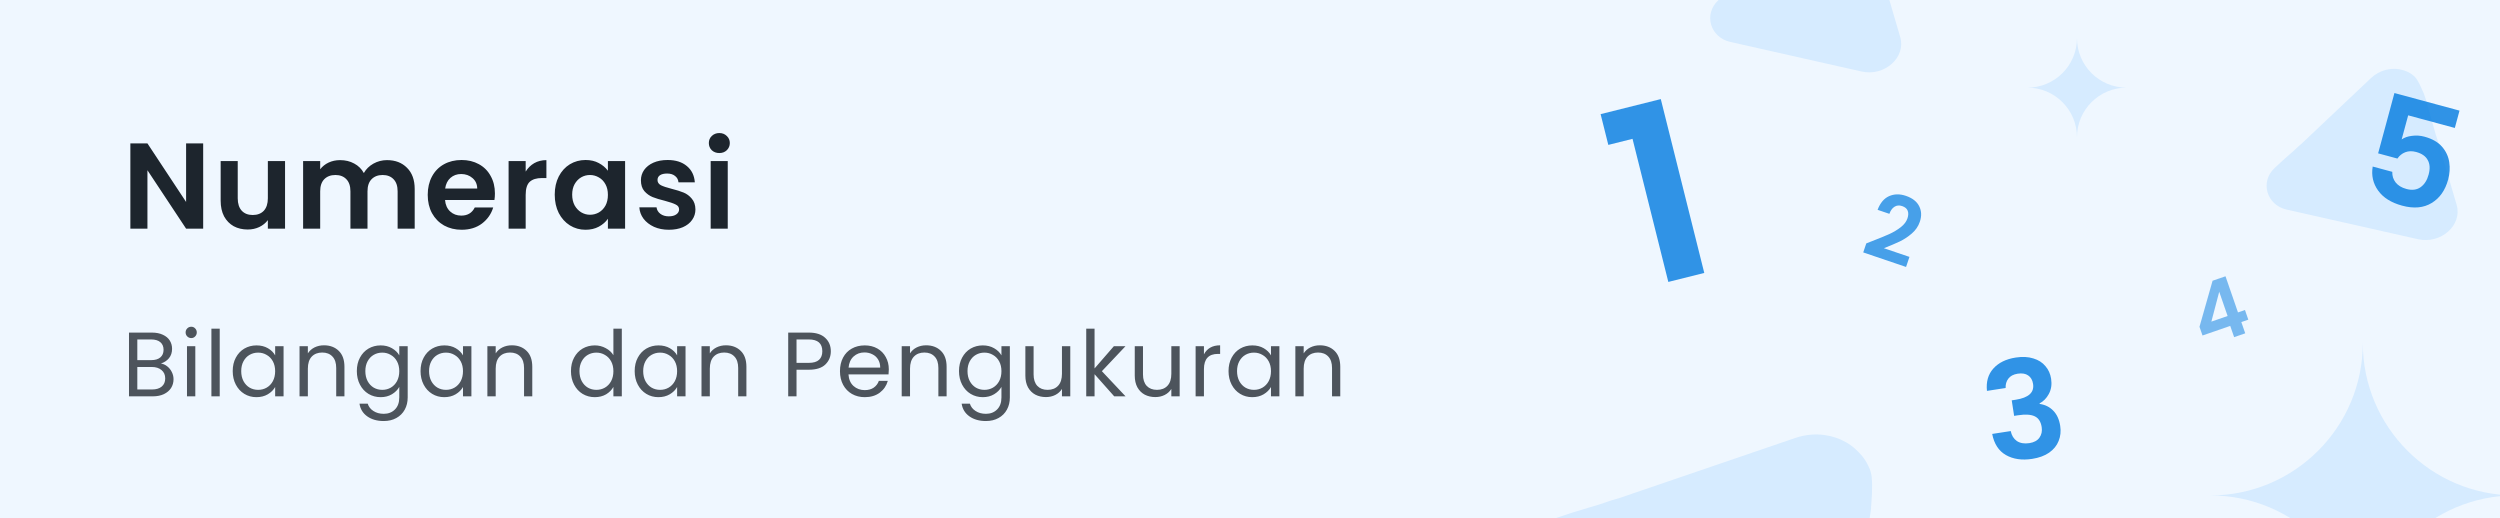 <svg width="328" height="68" viewBox="0 0 328 68" fill="none" xmlns="http://www.w3.org/2000/svg">
<rect width="328" height="68" fill="#EFF7FF"/>
<path d="M26.656 30H24.416L19.344 22.336V30H17.104V18.816H19.344L24.416 26.496V18.816H26.656V30ZM37.398 21.136V30H35.142V28.88C34.854 29.264 34.475 29.568 34.006 29.792C33.547 30.005 33.046 30.112 32.502 30.112C31.808 30.112 31.195 29.968 30.662 29.68C30.128 29.381 29.707 28.949 29.398 28.384C29.099 27.808 28.95 27.125 28.95 26.336V21.136H31.19V26.016C31.19 26.72 31.366 27.264 31.718 27.648C32.07 28.021 32.55 28.208 33.158 28.208C33.776 28.208 34.262 28.021 34.614 27.648C34.966 27.264 35.142 26.72 35.142 26.016V21.136H37.398ZM50.776 21.008C51.864 21.008 52.738 21.344 53.4 22.016C54.072 22.677 54.408 23.605 54.408 24.8V30H52.168V25.104C52.168 24.411 51.992 23.883 51.64 23.52C51.288 23.147 50.808 22.96 50.2 22.96C49.592 22.96 49.106 23.147 48.744 23.52C48.392 23.883 48.216 24.411 48.216 25.104V30H45.976V25.104C45.976 24.411 45.8 23.883 45.448 23.52C45.096 23.147 44.616 22.96 44.008 22.96C43.389 22.96 42.898 23.147 42.536 23.52C42.184 23.883 42.008 24.411 42.008 25.104V30H39.768V21.136H42.008V22.208C42.296 21.835 42.664 21.541 43.112 21.328C43.57 21.115 44.072 21.008 44.616 21.008C45.309 21.008 45.928 21.157 46.472 21.456C47.016 21.744 47.437 22.16 47.736 22.704C48.024 22.192 48.44 21.781 48.984 21.472C49.538 21.163 50.136 21.008 50.776 21.008ZM64.933 25.376C64.933 25.696 64.912 25.984 64.869 26.24H58.389C58.443 26.88 58.667 27.381 59.061 27.744C59.456 28.107 59.941 28.288 60.517 28.288C61.349 28.288 61.941 27.931 62.293 27.216H64.709C64.453 28.069 63.963 28.773 63.237 29.328C62.512 29.872 61.621 30.144 60.565 30.144C59.712 30.144 58.944 29.957 58.261 29.584C57.589 29.2 57.061 28.661 56.677 27.968C56.304 27.275 56.117 26.475 56.117 25.568C56.117 24.651 56.304 23.845 56.677 23.152C57.051 22.459 57.573 21.925 58.245 21.552C58.917 21.179 59.691 20.992 60.565 20.992C61.408 20.992 62.16 21.173 62.821 21.536C63.493 21.899 64.011 22.416 64.373 23.088C64.747 23.749 64.933 24.512 64.933 25.376ZM62.613 24.736C62.603 24.16 62.395 23.701 61.989 23.36C61.584 23.008 61.088 22.832 60.501 22.832C59.947 22.832 59.477 23.003 59.093 23.344C58.72 23.675 58.491 24.139 58.405 24.736H62.613ZM68.968 22.512C69.256 22.043 69.63 21.675 70.088 21.408C70.558 21.141 71.091 21.008 71.688 21.008V23.36H71.096C70.392 23.36 69.859 23.525 69.496 23.856C69.144 24.187 68.968 24.763 68.968 25.584V30H66.728V21.136H68.968V22.512ZM72.781 25.536C72.781 24.64 72.957 23.845 73.309 23.152C73.672 22.459 74.157 21.925 74.765 21.552C75.384 21.179 76.072 20.992 76.829 20.992C77.49 20.992 78.067 21.125 78.557 21.392C79.058 21.659 79.459 21.995 79.757 22.4V21.136H82.013V30H79.757V28.704C79.469 29.12 79.069 29.467 78.557 29.744C78.056 30.011 77.475 30.144 76.813 30.144C76.067 30.144 75.384 29.952 74.765 29.568C74.157 29.184 73.672 28.645 73.309 27.952C72.957 27.248 72.781 26.443 72.781 25.536ZM79.757 25.568C79.757 25.024 79.65 24.56 79.437 24.176C79.224 23.781 78.936 23.483 78.573 23.28C78.21 23.067 77.821 22.96 77.405 22.96C76.989 22.96 76.605 23.061 76.253 23.264C75.901 23.467 75.613 23.765 75.389 24.16C75.176 24.544 75.069 25.003 75.069 25.536C75.069 26.069 75.176 26.539 75.389 26.944C75.613 27.339 75.901 27.643 76.253 27.856C76.616 28.069 77 28.176 77.405 28.176C77.821 28.176 78.21 28.075 78.573 27.872C78.936 27.659 79.224 27.36 79.437 26.976C79.65 26.581 79.757 26.112 79.757 25.568ZM87.753 30.144C87.028 30.144 86.377 30.016 85.801 29.76C85.225 29.493 84.766 29.136 84.425 28.688C84.094 28.24 83.913 27.744 83.881 27.2H86.137C86.18 27.541 86.345 27.824 86.633 28.048C86.931 28.272 87.299 28.384 87.737 28.384C88.163 28.384 88.494 28.299 88.729 28.128C88.974 27.957 89.097 27.739 89.097 27.472C89.097 27.184 88.948 26.971 88.649 26.832C88.361 26.683 87.897 26.523 87.257 26.352C86.596 26.192 86.052 26.027 85.625 25.856C85.209 25.685 84.846 25.424 84.537 25.072C84.238 24.72 84.089 24.245 84.089 23.648C84.089 23.157 84.228 22.709 84.505 22.304C84.793 21.899 85.198 21.579 85.721 21.344C86.254 21.109 86.878 20.992 87.593 20.992C88.649 20.992 89.492 21.259 90.121 21.792C90.75 22.315 91.097 23.024 91.161 23.92H89.017C88.985 23.568 88.835 23.291 88.569 23.088C88.313 22.875 87.966 22.768 87.529 22.768C87.124 22.768 86.809 22.843 86.585 22.992C86.371 23.141 86.265 23.349 86.265 23.616C86.265 23.915 86.414 24.144 86.713 24.304C87.011 24.453 87.475 24.608 88.105 24.768C88.745 24.928 89.273 25.093 89.689 25.264C90.105 25.435 90.462 25.701 90.761 26.064C91.07 26.416 91.23 26.885 91.241 27.472C91.241 27.984 91.097 28.443 90.809 28.848C90.531 29.253 90.126 29.573 89.593 29.808C89.07 30.032 88.457 30.144 87.753 30.144ZM94.376 20.08C93.981 20.08 93.65 19.957 93.384 19.712C93.128 19.456 93 19.141 93 18.768C93 18.395 93.128 18.085 93.384 17.84C93.65 17.584 93.981 17.456 94.376 17.456C94.77 17.456 95.096 17.584 95.352 17.84C95.618 18.085 95.752 18.395 95.752 18.768C95.752 19.141 95.618 19.456 95.352 19.712C95.096 19.957 94.77 20.08 94.376 20.08ZM95.48 21.136V30H93.24V21.136H95.48Z" fill="#1D252D"/>
<path d="M21.112 47.692C21.416 47.74 21.692 47.864 21.94 48.064C22.196 48.264 22.396 48.512 22.54 48.808C22.692 49.104 22.768 49.42 22.768 49.756C22.768 50.18 22.66 50.564 22.444 50.908C22.228 51.244 21.912 51.512 21.496 51.712C21.088 51.904 20.604 52 20.044 52H16.924V43.636H19.924C20.492 43.636 20.976 43.732 21.376 43.924C21.776 44.108 22.076 44.36 22.276 44.68C22.476 45 22.576 45.36 22.576 45.76C22.576 46.256 22.44 46.668 22.168 46.996C21.904 47.316 21.552 47.548 21.112 47.692ZM18.016 47.248H19.852C20.364 47.248 20.76 47.128 21.04 46.888C21.32 46.648 21.46 46.316 21.46 45.892C21.46 45.468 21.32 45.136 21.04 44.896C20.76 44.656 20.356 44.536 19.828 44.536H18.016V47.248ZM19.948 51.1C20.492 51.1 20.916 50.972 21.22 50.716C21.524 50.46 21.676 50.104 21.676 49.648C21.676 49.184 21.516 48.82 21.196 48.556C20.876 48.284 20.448 48.148 19.912 48.148H18.016V51.1H19.948ZM25.097 44.356C24.889 44.356 24.713 44.284 24.569 44.14C24.425 43.996 24.353 43.82 24.353 43.612C24.353 43.404 24.425 43.228 24.569 43.084C24.713 42.94 24.889 42.868 25.097 42.868C25.297 42.868 25.465 42.94 25.601 43.084C25.745 43.228 25.817 43.404 25.817 43.612C25.817 43.82 25.745 43.996 25.601 44.14C25.465 44.284 25.297 44.356 25.097 44.356ZM25.625 45.424V52H24.533V45.424H25.625ZM28.828 43.12V52H27.736V43.12H28.828ZM30.532 48.688C30.532 48.016 30.668 47.428 30.94 46.924C31.212 46.412 31.584 46.016 32.056 45.736C32.536 45.456 33.068 45.316 33.652 45.316C34.228 45.316 34.728 45.44 35.152 45.688C35.576 45.936 35.892 46.248 36.1 46.624V45.424H37.204V52H36.1V50.776C35.884 51.16 35.56 51.48 35.128 51.736C34.704 51.984 34.208 52.108 33.64 52.108C33.056 52.108 32.528 51.964 32.056 51.676C31.584 51.388 31.212 50.984 30.94 50.464C30.668 49.944 30.532 49.352 30.532 48.688ZM36.1 48.7C36.1 48.204 36 47.772 35.8 47.404C35.6 47.036 35.328 46.756 34.984 46.564C34.648 46.364 34.276 46.264 33.868 46.264C33.46 46.264 33.088 46.36 32.752 46.552C32.416 46.744 32.148 47.024 31.948 47.392C31.748 47.76 31.648 48.192 31.648 48.688C31.648 49.192 31.748 49.632 31.948 50.008C32.148 50.376 32.416 50.66 32.752 50.86C33.088 51.052 33.46 51.148 33.868 51.148C34.276 51.148 34.648 51.052 34.984 50.86C35.328 50.66 35.6 50.376 35.8 50.008C36 49.632 36.1 49.196 36.1 48.7ZM42.503 45.304C43.303 45.304 43.951 45.548 44.447 46.036C44.943 46.516 45.191 47.212 45.191 48.124V52H44.111V48.28C44.111 47.624 43.947 47.124 43.619 46.78C43.291 46.428 42.843 46.252 42.275 46.252C41.699 46.252 41.239 46.432 40.895 46.792C40.559 47.152 40.391 47.676 40.391 48.364V52H39.299V45.424H40.391V46.36C40.607 46.024 40.899 45.764 41.267 45.58C41.643 45.396 42.055 45.304 42.503 45.304ZM49.937 45.316C50.505 45.316 51.001 45.44 51.425 45.688C51.857 45.936 52.177 46.248 52.385 46.624V45.424H53.489V52.144C53.489 52.744 53.361 53.276 53.105 53.74C52.849 54.212 52.481 54.58 52.001 54.844C51.529 55.108 50.977 55.24 50.345 55.24C49.481 55.24 48.761 55.036 48.185 54.628C47.609 54.22 47.269 53.664 47.165 52.96H48.245C48.365 53.36 48.613 53.68 48.989 53.92C49.365 54.168 49.817 54.292 50.345 54.292C50.945 54.292 51.433 54.104 51.809 53.728C52.193 53.352 52.385 52.824 52.385 52.144V50.764C52.169 51.148 51.849 51.468 51.425 51.724C51.001 51.98 50.505 52.108 49.937 52.108C49.353 52.108 48.821 51.964 48.341 51.676C47.869 51.388 47.497 50.984 47.225 50.464C46.953 49.944 46.817 49.352 46.817 48.688C46.817 48.016 46.953 47.428 47.225 46.924C47.497 46.412 47.869 46.016 48.341 45.736C48.821 45.456 49.353 45.316 49.937 45.316ZM52.385 48.7C52.385 48.204 52.285 47.772 52.085 47.404C51.885 47.036 51.613 46.756 51.269 46.564C50.933 46.364 50.561 46.264 50.153 46.264C49.745 46.264 49.373 46.36 49.037 46.552C48.701 46.744 48.433 47.024 48.233 47.392C48.033 47.76 47.933 48.192 47.933 48.688C47.933 49.192 48.033 49.632 48.233 50.008C48.433 50.376 48.701 50.66 49.037 50.86C49.373 51.052 49.745 51.148 50.153 51.148C50.561 51.148 50.933 51.052 51.269 50.86C51.613 50.66 51.885 50.376 52.085 50.008C52.285 49.632 52.385 49.196 52.385 48.7ZM55.176 48.688C55.176 48.016 55.312 47.428 55.584 46.924C55.856 46.412 56.228 46.016 56.7 45.736C57.18 45.456 57.712 45.316 58.296 45.316C58.872 45.316 59.372 45.44 59.796 45.688C60.22 45.936 60.536 46.248 60.744 46.624V45.424H61.848V52H60.744V50.776C60.528 51.16 60.204 51.48 59.772 51.736C59.348 51.984 58.852 52.108 58.284 52.108C57.7 52.108 57.172 51.964 56.7 51.676C56.228 51.388 55.856 50.984 55.584 50.464C55.312 49.944 55.176 49.352 55.176 48.688ZM60.744 48.7C60.744 48.204 60.644 47.772 60.444 47.404C60.244 47.036 59.972 46.756 59.628 46.564C59.292 46.364 58.92 46.264 58.512 46.264C58.104 46.264 57.732 46.36 57.396 46.552C57.06 46.744 56.792 47.024 56.592 47.392C56.392 47.76 56.292 48.192 56.292 48.688C56.292 49.192 56.392 49.632 56.592 50.008C56.792 50.376 57.06 50.66 57.396 50.86C57.732 51.052 58.104 51.148 58.512 51.148C58.92 51.148 59.292 51.052 59.628 50.86C59.972 50.66 60.244 50.376 60.444 50.008C60.644 49.632 60.744 49.196 60.744 48.7ZM67.147 45.304C67.948 45.304 68.596 45.548 69.091 46.036C69.588 46.516 69.835 47.212 69.835 48.124V52H68.755V48.28C68.755 47.624 68.591 47.124 68.263 46.78C67.936 46.428 67.487 46.252 66.919 46.252C66.344 46.252 65.883 46.432 65.54 46.792C65.204 47.152 65.035 47.676 65.035 48.364V52H63.944V45.424H65.035V46.36C65.251 46.024 65.543 45.764 65.912 45.58C66.287 45.396 66.7 45.304 67.147 45.304ZM74.91 48.688C74.91 48.016 75.046 47.428 75.319 46.924C75.591 46.412 75.963 46.016 76.434 45.736C76.915 45.456 77.451 45.316 78.043 45.316C78.555 45.316 79.031 45.436 79.471 45.676C79.91 45.908 80.246 46.216 80.478 46.6V43.12H81.582V52H80.478V50.764C80.263 51.156 79.942 51.48 79.519 51.736C79.094 51.984 78.599 52.108 78.031 52.108C77.447 52.108 76.915 51.964 76.434 51.676C75.963 51.388 75.591 50.984 75.319 50.464C75.046 49.944 74.91 49.352 74.91 48.688ZM80.478 48.7C80.478 48.204 80.379 47.772 80.178 47.404C79.978 47.036 79.707 46.756 79.362 46.564C79.026 46.364 78.654 46.264 78.246 46.264C77.838 46.264 77.466 46.36 77.13 46.552C76.794 46.744 76.526 47.024 76.326 47.392C76.126 47.76 76.026 48.192 76.026 48.688C76.026 49.192 76.126 49.632 76.326 50.008C76.526 50.376 76.794 50.66 77.13 50.86C77.466 51.052 77.838 51.148 78.246 51.148C78.654 51.148 79.026 51.052 79.362 50.86C79.707 50.66 79.978 50.376 80.178 50.008C80.379 49.632 80.478 49.196 80.478 48.7ZM83.27 48.688C83.27 48.016 83.406 47.428 83.678 46.924C83.95 46.412 84.322 46.016 84.794 45.736C85.274 45.456 85.806 45.316 86.39 45.316C86.966 45.316 87.466 45.44 87.89 45.688C88.314 45.936 88.63 46.248 88.838 46.624V45.424H89.942V52H88.838V50.776C88.622 51.16 88.298 51.48 87.866 51.736C87.442 51.984 86.946 52.108 86.378 52.108C85.794 52.108 85.266 51.964 84.794 51.676C84.322 51.388 83.95 50.984 83.678 50.464C83.406 49.944 83.27 49.352 83.27 48.688ZM88.838 48.7C88.838 48.204 88.738 47.772 88.538 47.404C88.338 47.036 88.066 46.756 87.722 46.564C87.386 46.364 87.014 46.264 86.606 46.264C86.198 46.264 85.826 46.36 85.49 46.552C85.154 46.744 84.886 47.024 84.686 47.392C84.486 47.76 84.386 48.192 84.386 48.688C84.386 49.192 84.486 49.632 84.686 50.008C84.886 50.376 85.154 50.66 85.49 50.86C85.826 51.052 86.198 51.148 86.606 51.148C87.014 51.148 87.386 51.052 87.722 50.86C88.066 50.66 88.338 50.376 88.538 50.008C88.738 49.632 88.838 49.196 88.838 48.7ZM95.241 45.304C96.041 45.304 96.689 45.548 97.185 46.036C97.681 46.516 97.929 47.212 97.929 48.124V52H96.849V48.28C96.849 47.624 96.685 47.124 96.357 46.78C96.029 46.428 95.581 46.252 95.013 46.252C94.437 46.252 93.977 46.432 93.633 46.792C93.297 47.152 93.129 47.676 93.129 48.364V52H92.037V45.424H93.129V46.36C93.345 46.024 93.637 45.764 94.005 45.58C94.381 45.396 94.793 45.304 95.241 45.304ZM109.004 46.084C109.004 46.78 108.764 47.36 108.284 47.824C107.812 48.28 107.088 48.508 106.112 48.508H104.504V52H103.412V43.636H106.112C107.056 43.636 107.772 43.864 108.26 44.32C108.756 44.776 109.004 45.364 109.004 46.084ZM106.112 47.608C106.72 47.608 107.168 47.476 107.456 47.212C107.744 46.948 107.888 46.572 107.888 46.084C107.888 45.052 107.296 44.536 106.112 44.536H104.504V47.608H106.112ZM116.612 48.46C116.612 48.668 116.6 48.888 116.576 49.12H111.32C111.36 49.768 111.58 50.276 111.98 50.644C112.388 51.004 112.88 51.184 113.456 51.184C113.928 51.184 114.32 51.076 114.632 50.86C114.952 50.636 115.176 50.34 115.304 49.972H116.48C116.304 50.604 115.952 51.12 115.424 51.52C114.896 51.912 114.24 52.108 113.456 52.108C112.832 52.108 112.272 51.968 111.776 51.688C111.288 51.408 110.904 51.012 110.624 50.5C110.344 49.98 110.204 49.38 110.204 48.7C110.204 48.02 110.34 47.424 110.612 46.912C110.884 46.4 111.264 46.008 111.752 45.736C112.248 45.456 112.816 45.316 113.456 45.316C114.08 45.316 114.632 45.452 115.112 45.724C115.592 45.996 115.96 46.372 116.216 46.852C116.48 47.324 116.612 47.86 116.612 48.46ZM115.484 48.232C115.484 47.816 115.392 47.46 115.208 47.164C115.024 46.86 114.772 46.632 114.452 46.48C114.14 46.32 113.792 46.24 113.408 46.24C112.856 46.24 112.384 46.416 111.992 46.768C111.608 47.12 111.388 47.608 111.332 48.232H115.484ZM121.507 45.304C122.307 45.304 122.955 45.548 123.451 46.036C123.947 46.516 124.195 47.212 124.195 48.124V52H123.115V48.28C123.115 47.624 122.951 47.124 122.623 46.78C122.295 46.428 121.847 46.252 121.279 46.252C120.703 46.252 120.243 46.432 119.899 46.792C119.563 47.152 119.395 47.676 119.395 48.364V52H118.303V45.424H119.395V46.36C119.611 46.024 119.903 45.764 120.271 45.58C120.647 45.396 121.059 45.304 121.507 45.304ZM128.941 45.316C129.509 45.316 130.005 45.44 130.429 45.688C130.861 45.936 131.181 46.248 131.389 46.624V45.424H132.493V52.144C132.493 52.744 132.365 53.276 132.109 53.74C131.853 54.212 131.485 54.58 131.005 54.844C130.533 55.108 129.981 55.24 129.349 55.24C128.485 55.24 127.765 55.036 127.189 54.628C126.613 54.22 126.273 53.664 126.169 52.96H127.249C127.369 53.36 127.617 53.68 127.993 53.92C128.369 54.168 128.821 54.292 129.349 54.292C129.949 54.292 130.437 54.104 130.813 53.728C131.197 53.352 131.389 52.824 131.389 52.144V50.764C131.173 51.148 130.853 51.468 130.429 51.724C130.005 51.98 129.509 52.108 128.941 52.108C128.357 52.108 127.825 51.964 127.345 51.676C126.873 51.388 126.501 50.984 126.229 50.464C125.957 49.944 125.821 49.352 125.821 48.688C125.821 48.016 125.957 47.428 126.229 46.924C126.501 46.412 126.873 46.016 127.345 45.736C127.825 45.456 128.357 45.316 128.941 45.316ZM131.389 48.7C131.389 48.204 131.289 47.772 131.089 47.404C130.889 47.036 130.617 46.756 130.273 46.564C129.937 46.364 129.565 46.264 129.157 46.264C128.749 46.264 128.377 46.36 128.041 46.552C127.705 46.744 127.437 47.024 127.237 47.392C127.037 47.76 126.937 48.192 126.937 48.688C126.937 49.192 127.037 49.632 127.237 50.008C127.437 50.376 127.705 50.66 128.041 50.86C128.377 51.052 128.749 51.148 129.157 51.148C129.565 51.148 129.937 51.052 130.273 50.86C130.617 50.66 130.889 50.376 131.089 50.008C131.289 49.632 131.389 49.196 131.389 48.7ZM140.42 45.424V52H139.328V51.028C139.12 51.364 138.828 51.628 138.452 51.82C138.084 52.004 137.676 52.096 137.228 52.096C136.716 52.096 136.256 51.992 135.848 51.784C135.44 51.568 135.116 51.248 134.876 50.824C134.644 50.4 134.528 49.884 134.528 49.276V45.424H135.608V49.132C135.608 49.78 135.772 50.28 136.1 50.632C136.428 50.976 136.876 51.148 137.444 51.148C138.028 51.148 138.488 50.968 138.824 50.608C139.16 50.248 139.328 49.724 139.328 49.036V45.424H140.42ZM146.186 52L143.606 49.096V52H142.514V43.12H143.606V48.34L146.138 45.424H147.662L144.566 48.7L147.674 52H146.186ZM154.772 45.424V52H153.68V51.028C153.472 51.364 153.18 51.628 152.804 51.82C152.436 52.004 152.028 52.096 151.58 52.096C151.068 52.096 150.608 51.992 150.2 51.784C149.792 51.568 149.468 51.248 149.228 50.824C148.996 50.4 148.88 49.884 148.88 49.276V45.424H149.96V49.132C149.96 49.78 150.124 50.28 150.452 50.632C150.78 50.976 151.228 51.148 151.796 51.148C152.38 51.148 152.84 50.968 153.176 50.608C153.512 50.248 153.68 49.724 153.68 49.036V45.424H154.772ZM157.957 46.492C158.149 46.116 158.421 45.824 158.773 45.616C159.133 45.408 159.569 45.304 160.081 45.304V46.432H159.793C158.569 46.432 157.957 47.096 157.957 48.424V52H156.865V45.424H157.957V46.492ZM161.184 48.688C161.184 48.016 161.32 47.428 161.592 46.924C161.864 46.412 162.236 46.016 162.708 45.736C163.188 45.456 163.72 45.316 164.304 45.316C164.88 45.316 165.38 45.44 165.804 45.688C166.228 45.936 166.544 46.248 166.752 46.624V45.424H167.856V52H166.752V50.776C166.536 51.16 166.212 51.48 165.78 51.736C165.356 51.984 164.86 52.108 164.292 52.108C163.708 52.108 163.18 51.964 162.708 51.676C162.236 51.388 161.864 50.984 161.592 50.464C161.32 49.944 161.184 49.352 161.184 48.688ZM166.752 48.7C166.752 48.204 166.652 47.772 166.452 47.404C166.252 47.036 165.98 46.756 165.636 46.564C165.3 46.364 164.928 46.264 164.52 46.264C164.112 46.264 163.74 46.36 163.404 46.552C163.068 46.744 162.8 47.024 162.6 47.392C162.4 47.76 162.3 48.192 162.3 48.688C162.3 49.192 162.4 49.632 162.6 50.008C162.8 50.376 163.068 50.66 163.404 50.86C163.74 51.052 164.112 51.148 164.52 51.148C164.928 51.148 165.3 51.052 165.636 50.86C165.98 50.66 166.252 50.376 166.452 50.008C166.652 49.632 166.752 49.196 166.752 48.7ZM173.155 45.304C173.955 45.304 174.603 45.548 175.099 46.036C175.595 46.516 175.843 47.212 175.843 48.124V52H174.763V48.28C174.763 47.624 174.599 47.124 174.271 46.78C173.943 46.428 173.495 46.252 172.927 46.252C172.351 46.252 171.891 46.432 171.547 46.792C171.211 47.152 171.043 47.676 171.043 48.364V52H169.951V45.424H171.043V46.36C171.259 46.024 171.551 45.764 171.919 45.58C172.295 45.396 172.707 45.304 173.155 45.304Z" fill="#4D545C"/>
<g clip-path="url(#clip0_1965_464204)">
<path d="M245.163 61.211C244.683 60.139 243.992 59.428 243.435 58.922C241.955 57.577 239.868 56.866 237.666 57.025C236.972 57.075 236.269 57.212 235.574 57.449L212.365 65.377C211.299 65.627 210.106 66.159 208.648 66.537L206.295 67.253L203.642 68.135C198.713 69.77 197.491 75.966 201.444 79.23L227.138 100.424C231.613 104.11 238.656 101.934 239.729 96.54L242.683 81.395L242.728 81.391L243.33 77.669L245.144 68.829C245.144 68.829 245.343 67.895 245.489 66.649L245.474 66.65C245.562 65.623 245.697 63.831 245.567 62.662L245.581 62.661C245.511 62.106 245.37 61.599 245.163 61.211Z" fill="#D6EBFF"/>
<path d="M243.531 -12.179C243.049 -12.555 242.552 -12.723 242.168 -12.828C241.146 -13.107 239.985 -12.969 238.977 -12.415C238.658 -12.24 238.357 -12.024 238.083 -11.765L228.929 -3.115C228.482 -2.769 228.04 -2.268 227.437 -1.779L226.488 -0.941L225.436 0.037C223.48 1.852 224.367 4.903 227.019 5.502L244.25 9.385C247.25 10.059 250.082 7.537 249.314 4.879L247.132 -2.571L247.153 -2.582L246.557 -4.386L245.326 -8.754C245.326 -8.754 245.199 -9.217 244.974 -9.808L244.967 -9.805C244.765 -10.285 244.405 -11.12 244.067 -11.616L244.073 -11.62C243.908 -11.854 243.721 -12.05 243.531 -12.179Z" fill="#D6EBFF"/>
<path d="M316.531 9.821C316.049 9.445 315.552 9.277 315.168 9.172C314.146 8.893 312.985 9.031 311.977 9.585C311.658 9.76 311.357 9.976 311.083 10.235L301.929 18.886C301.482 19.231 301.04 19.732 300.437 20.221L299.488 21.059L298.436 22.037C296.48 23.852 297.367 26.903 300.019 27.502L317.25 31.385C320.25 32.059 323.082 29.537 322.314 26.879L320.132 19.429L320.153 19.418L319.557 17.614L318.326 13.246C318.326 13.246 318.199 12.783 317.974 12.191L317.967 12.195C317.765 11.715 317.405 10.88 317.067 10.384L317.073 10.38C316.908 10.146 316.721 9.95 316.531 9.821Z" fill="#D6EBFF"/>
<path d="M290 65C301.034 65 310 73.966 310 85C310 73.966 318.966 65 330 65C318.966 65 310 56.035 310 45C310 56.035 301.034 65 290 65Z" fill="#D6EBFF"/>
<path d="M266 11.5C269.586 11.5 272.5 14.414 272.5 18C272.5 14.414 275.414 11.5 279 11.5C275.414 11.5 272.5 8.586 272.5 5C272.5 8.586 269.586 11.5 266 11.5Z" fill="#D6EBFF"/>
<path opacity="0.8" d="M211.01 19.011L210 14.975L217.895 13L223.6 35.809L218.883 36.989L214.187 18.216L211.01 19.011Z" fill="#007BE0"/>
<path opacity="0.7" d="M245.618 31.635C246.552 31.275 247.303 30.968 247.872 30.713C248.443 30.45 248.947 30.148 249.384 29.805C249.822 29.464 250.112 29.08 250.256 28.656C250.388 28.269 250.4 27.935 250.292 27.653C250.185 27.372 249.942 27.167 249.563 27.038C249.184 26.909 248.848 26.939 248.556 27.127C248.266 27.308 248.043 27.617 247.886 28.054L246.339 27.529C246.679 26.63 247.182 26.031 247.849 25.733C248.524 25.438 249.256 25.425 250.045 25.692C250.909 25.986 251.494 26.442 251.799 27.061C252.108 27.673 252.134 28.355 251.879 29.105C251.679 29.697 251.328 30.207 250.827 30.637C250.326 31.068 249.802 31.414 249.256 31.677C248.713 31.933 248.017 32.229 247.167 32.566L250.521 33.705L250.074 35.024L244.456 33.117L244.857 31.934L245.618 31.635Z" fill="#007BE0"/>
<path opacity="0.8" d="M260.688 51.285C260.565 50.094 260.842 49.119 261.519 48.361C262.206 47.59 263.188 47.106 264.464 46.909C265.335 46.774 266.104 46.813 266.772 47.025C267.438 47.224 267.966 47.56 268.356 48.032C268.757 48.491 269.007 49.045 269.108 49.695C269.222 50.439 269.123 51.102 268.81 51.682C268.506 52.25 268.1 52.663 267.591 52.923L267.602 52.994C268.326 53.1 268.921 53.395 269.387 53.88C269.865 54.363 270.169 55.03 270.3 55.881C270.41 56.59 270.34 57.248 270.092 57.855C269.856 58.46 269.44 58.971 268.845 59.39C268.26 59.795 267.521 60.066 266.626 60.204C265.278 60.412 264.129 60.245 263.178 59.702C262.227 59.159 261.627 58.236 261.376 56.931L263.81 56.556C263.923 57.131 264.192 57.567 264.616 57.865C265.051 58.149 265.596 58.24 266.252 58.139C266.861 58.045 267.3 57.807 267.571 57.427C267.852 57.033 267.952 56.57 267.87 56.038C267.76 55.329 267.455 54.856 266.955 54.618C266.454 54.381 265.727 54.336 264.772 54.483L264.253 54.563L263.939 52.525L264.458 52.445C266.152 52.184 266.912 51.492 266.739 50.369C266.66 49.861 266.444 49.489 266.09 49.253C265.748 49.016 265.291 48.941 264.718 49.029C264.158 49.116 263.746 49.337 263.483 49.692C263.231 50.033 263.116 50.438 263.139 50.906L260.688 51.285Z" fill="#007BE0"/>
<path opacity="0.5" d="M288.968 44.017L288.573 42.874L290.29 36.833L291.985 36.247L293.624 40.988L294.539 40.671L294.977 41.94L294.062 42.256L294.573 43.732L293.117 44.235L292.607 42.759L288.968 44.017ZM291.162 38.277L290.131 42.195L292.262 41.459L291.162 38.277Z" fill="#007BE0"/>
<path opacity="0.8" d="M322.073 16.788L315.952 15.133L315.097 18.295C315.449 18.046 315.896 17.889 316.441 17.825C316.989 17.748 317.54 17.784 318.094 17.934C319.101 18.206 319.868 18.645 320.394 19.25C320.919 19.855 321.236 20.536 321.342 21.292C321.452 22.036 321.403 22.79 321.197 23.554C320.814 24.971 320.09 25.999 319.025 26.637C317.974 27.279 316.686 27.394 315.162 26.982C313.726 26.594 312.675 25.933 312.008 24.999C311.342 24.065 311.105 23.015 311.298 21.851L313.868 22.545C313.848 23.069 313.993 23.531 314.303 23.933C314.626 24.337 315.097 24.623 315.714 24.79C316.457 24.991 317.079 24.914 317.58 24.56C318.081 24.206 318.433 23.654 318.636 22.902C318.843 22.137 318.804 21.505 318.521 21.006C318.253 20.497 317.747 20.142 317.004 19.941C316.475 19.798 315.999 19.808 315.577 19.972C315.154 20.135 314.809 20.412 314.541 20.803L312.01 20.119L314.149 12.206L322.688 14.514L322.073 16.788Z" fill="#007BE0"/>
</g>
<defs>
<clipPath id="clip0_1965_464204">
<rect width="136" height="68" fill="white" transform="translate(192)"/>
</clipPath>
</defs>
</svg>
